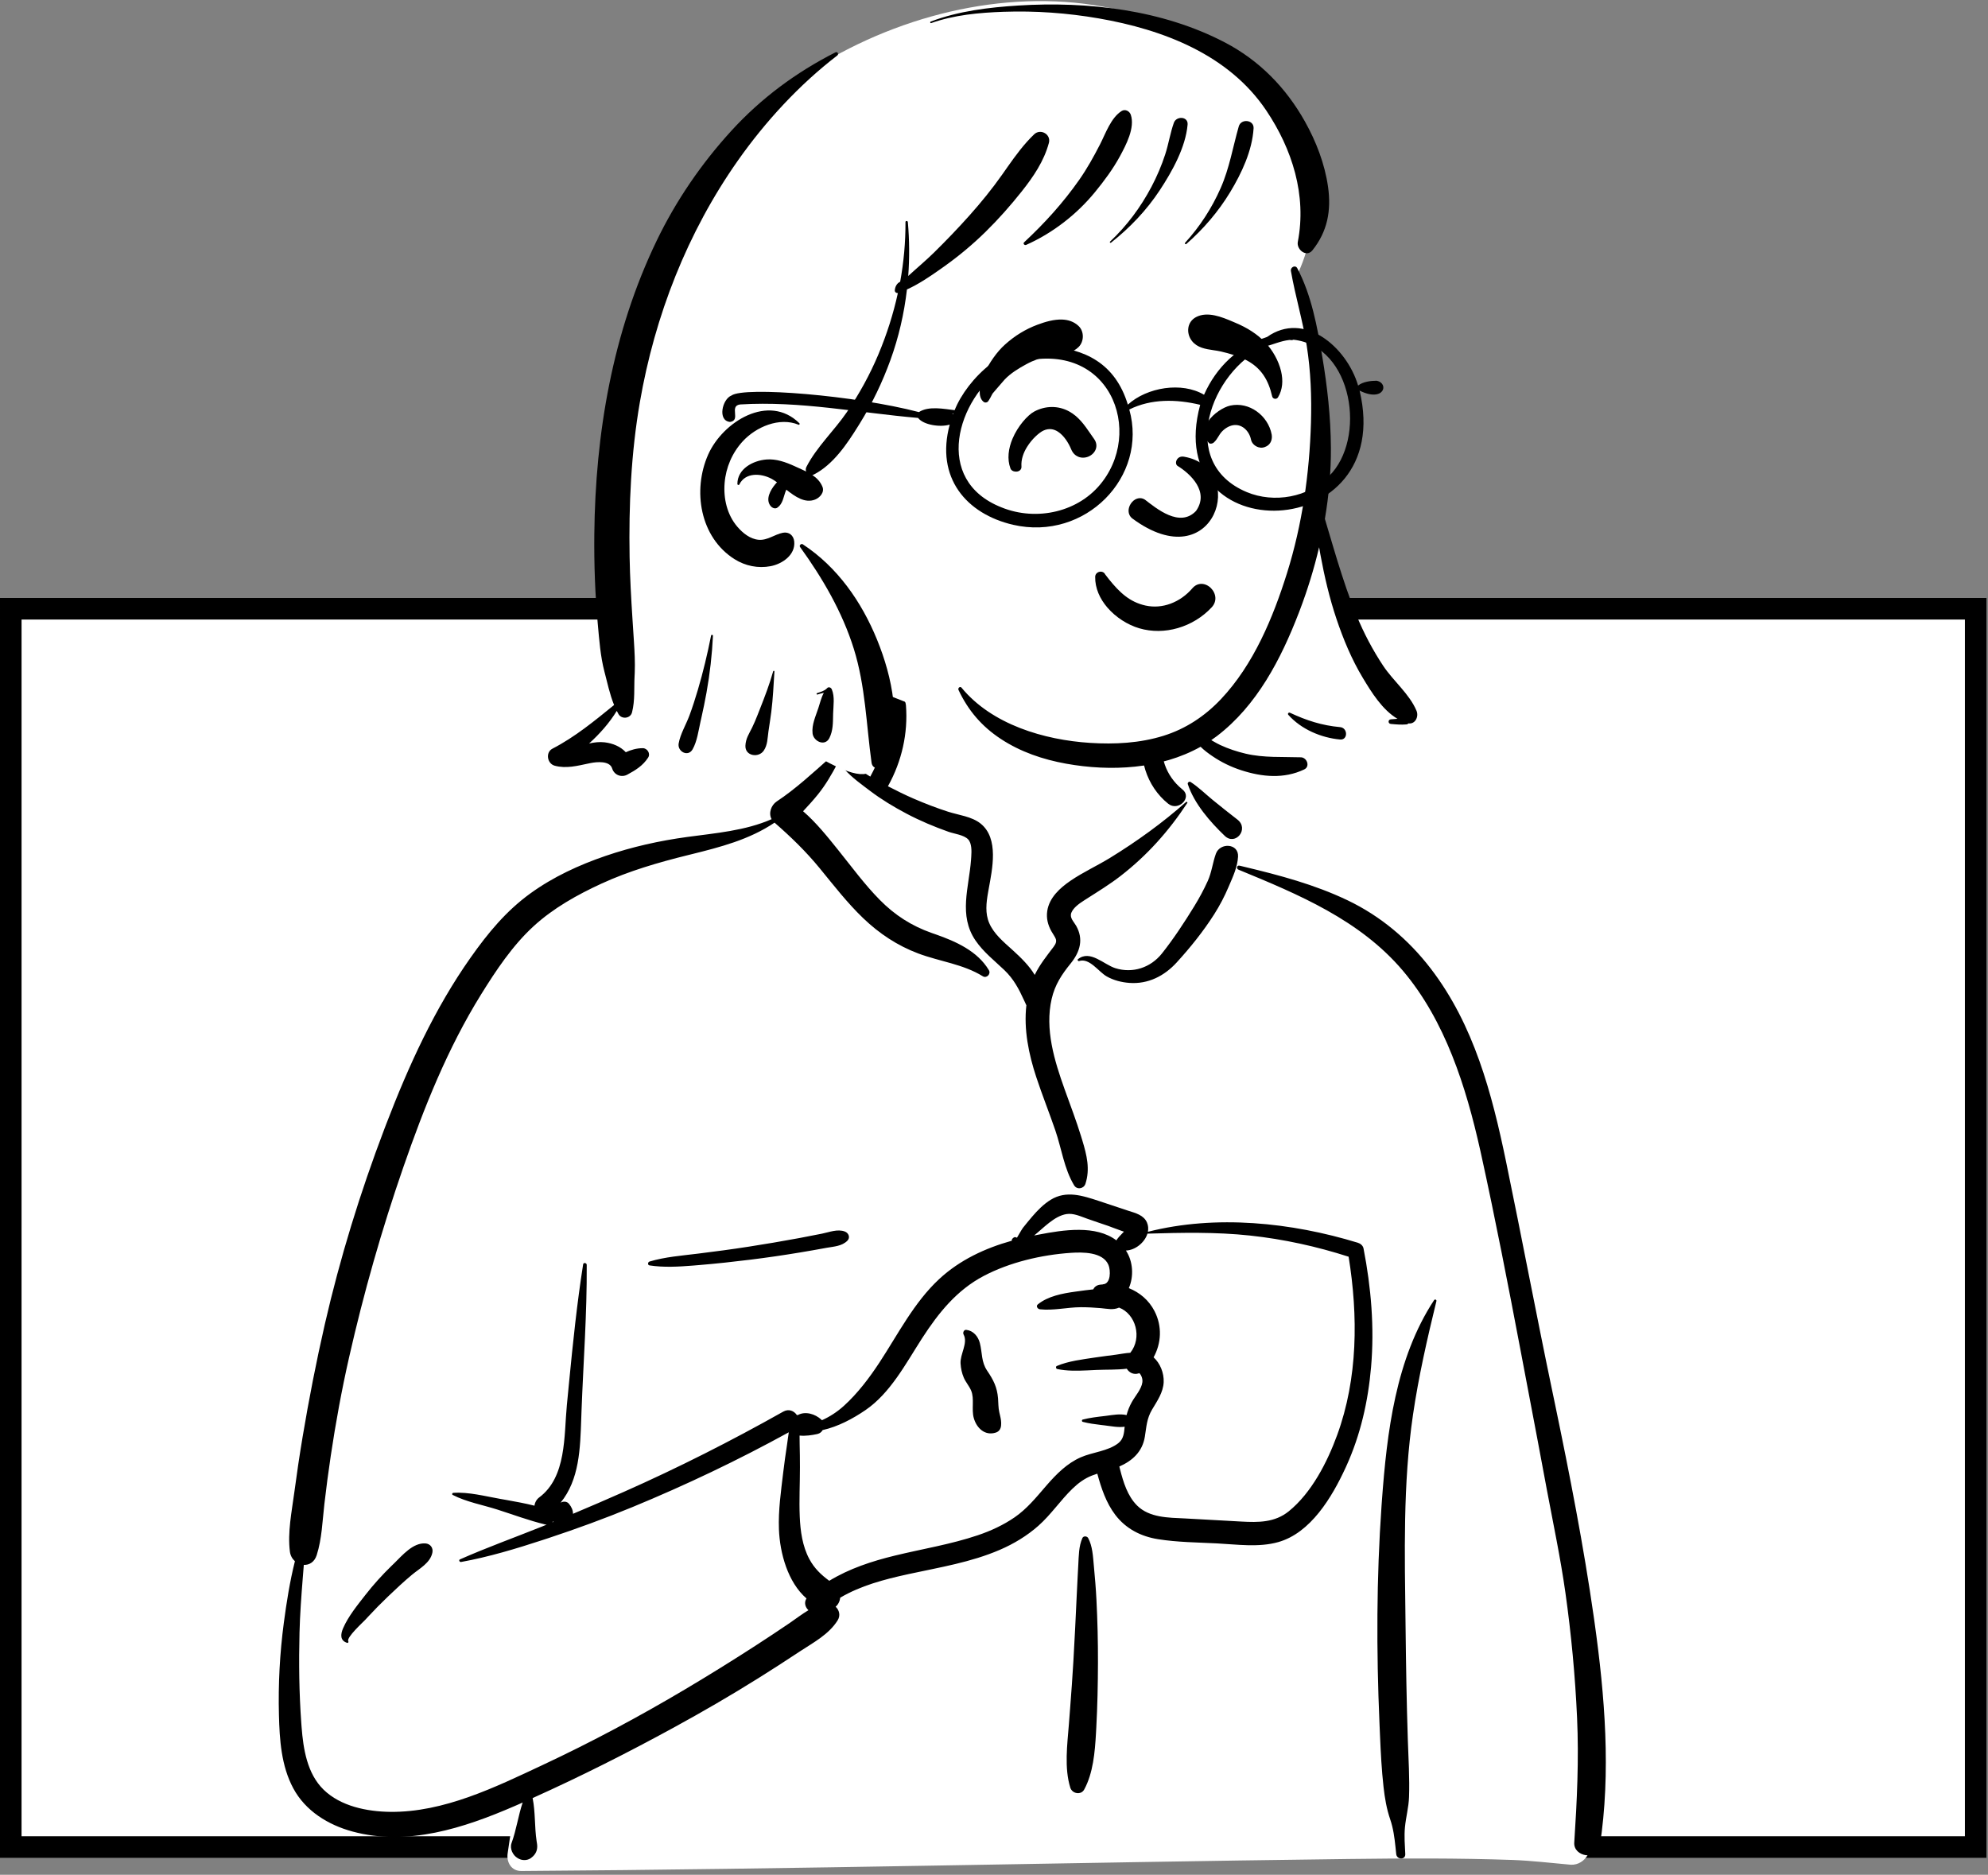 <?xml version="1.0" encoding="UTF-8"?>
<svg width="369px" height="348px" viewBox="0 0 369 348" version="1.1" xmlns="http://www.w3.org/2000/svg" xmlns:xlink="http://www.w3.org/1999/xlink">
    <rect x="0" y="0" width="369" height="348" fill="#808080" stroke="none"/>
    <!-- Generator: Sketch 60.1 (88133) - https://sketch.com -->
    <title>Group 3</title>
    <desc>Created with Sketch.</desc>
    <g id="Introduction" stroke="none" stroke-width="1" fill="none" fill-rule="evenodd">
        <g id="Group-3" transform="translate(-2, -74)">
            <path d="M368.714,187 L368.714,416.849 L4,416.849 L4.001,187 L368.714,187 Z" id="Combined-Shape" stroke="#000000" stroke-width="4" fill="#FFFFFF" fill-rule="nonzero"></path>
            <g id="a-person/bust" transform="translate(0, 0)">
                <g id="body/Coffee" transform="translate(46.196, 200.912)" fill-rule="evenodd">
                    <path d="M123.884,0.998 C131.641,-4.912 151.117,-7.57 159.396,-1.88 C167.574,3.835 168.466,13.076 172.276,21.577 C175.872,19.881 181.809,22.31 182.852,25.648 C184.145,27.222 184.203,31.645 185.094,33.762 C223.887,39.94 229.777,70.199 234.446,104.551 C240.623,139.41 254.646,174.193 248.558,210.064 C249.351,211.212 249.977,212.328 250.555,213.654 C251.94,216.012 250.156,219.351 247.361,219.222 C243.744,218.904 240.162,218.47 236.528,218.335 C226.452,217.985 216.368,218.026 206.289,218.154 L204.915,218.172 C154.12,218.805 103.328,220.052 52.531,220.382 C50.688,220.385 49.786,218.731 50.032,217.1 C50.527,213.816 50.987,210.531 51.467,207.245 C39.452,210.42 26.679,211.219 14.699,207.579 C13.86,206.725 16.651,207.188 17.094,207.058 C6.068,199.52 9.361,183.639 10.338,172.202 C16.411,133.009 18.552,89.646 42.018,56.202 C52.169,42.554 67.052,31.748 84.154,29.317 L84.628,29.252 C89.629,28.585 95.202,28.37 99.574,25.648 C104.491,21.721 106.587,14.464 111.76,14.396 C113.468,14.373 115.792,16.535 118.293,18.003 C118.479,14.774 120.219,12.049 120.603,9.545 L120.634,9.331 C121.035,6.412 120.486,3.786 123.884,0.998 Z M207.253,105.587 C196.351,98.009 168.19,101.817 167.545,102.241 C166.125,103.175 165.514,103.258 164.746,104.471 C163.988,104.571 163.231,104.676 162.474,104.783 C160.956,105.279 162.081,107.148 163.835,106.481 C162.78,111.032 165.884,114.269 167.12,118.768 C167.521,120.228 167.134,122.856 167.12,124.348 C167.239,126.252 169.343,128.5 168.992,130.409 C167.746,137.197 160.984,143.818 163.835,150.401 C165.723,154.119 171.404,156.015 175.181,157.279 C183.005,160.284 196.639,157.166 201.186,150.401 C203.611,146.793 206.42,137.692 207.866,134.868 L208.187,130.39 C208.977,119.257 209.68,107.273 207.253,105.587 Z" id="🎨-Background" fill="#FFFFFF"></path>
                    <path d="M109.861,13.739 C110.613,13.072 111.727,13.91 111.249,14.811 C110.174,16.836 109.071,18.754 107.629,20.544 C106.754,21.629 105.818,22.655 104.868,23.67 C107.305,25.779 109.394,28.397 111.367,30.851 C113.891,33.989 116.276,37.26 119.109,40.131 C121.902,42.963 124.991,44.943 128.725,46.263 L129.48,46.525 C133.231,47.843 137.241,49.623 139.356,53.177 C139.773,53.877 138.933,54.743 138.227,54.306 C134.553,52.03 130.235,51.572 126.235,50.068 C122.371,48.615 119.003,46.379 116.027,43.525 C113.056,40.675 110.561,37.434 107.959,34.261 C105.386,31.123 102.616,28.443 99.572,25.789 C94.875,28.95 89.514,30.326 84.062,31.677 L83.467,31.824 C78.009,33.176 72.58,34.746 67.46,37.1 C62.945,39.176 58.505,41.654 54.827,45.032 C50.924,48.616 47.885,53.194 45.104,57.671 C38.884,67.687 34.511,78.66 30.661,89.767 C26.656,101.319 23.307,113.103 20.603,125.026 C19.228,131.091 18.111,137.2 17.193,143.351 C16.751,146.313 16.359,149.282 16.014,152.257 C15.646,155.434 15.561,158.703 14.587,161.758 C14.169,163.067 13.183,163.61 12.196,163.564 L11.996,166.073 C11.73,169.417 11.482,172.763 11.398,176.129 C11.259,181.725 11.322,187.305 11.725,192.889 L11.782,193.65 C12.098,197.726 12.804,202.305 15.867,205.289 C19.04,208.38 23.918,209.351 28.193,209.407 C38.151,209.537 47.737,204.83 56.549,200.7 C65.624,196.447 74.451,191.726 83.067,186.606 C87.455,183.998 91.795,181.304 96.08,178.531 C98.183,177.17 100.271,175.786 102.343,174.38 C103.53,173.574 104.655,172.691 105.863,171.976 C105.271,171.425 105.006,170.558 105.502,169.8 C102.009,166.767 100.556,161.354 100.386,156.974 C100.248,153.438 100.768,149.912 101.179,146.41 C101.386,144.644 101.642,142.881 101.907,141.123 C102.012,140.428 102.092,139.685 102.215,138.952 C92.783,144.138 83.087,148.756 73.134,152.859 C68.032,154.962 62.865,156.853 57.627,158.586 L56.565,158.935 C51.602,160.561 46.519,162.096 41.388,163.025 C41.114,163.075 40.891,162.67 41.184,162.541 C46.184,160.333 51.358,158.471 56.434,156.438 L57.268,156.098 L57.268,156.098 C57.172,156.093 57.073,156.08 56.969,156.055 C53.992,155.336 51.039,154.228 48.119,153.296 C45.41,152.43 42.366,151.887 39.833,150.58 C39.638,150.479 39.747,150.208 39.937,150.195 C42.784,149.998 45.874,150.828 48.665,151.316 L49.713,151.5 C51.469,151.81 53.265,152.143 55.013,152.577 C55.076,151.992 55.403,151.403 55.868,151.058 C60.99,147.264 60.47,139.6 61.018,133.948 L61.424,129.752 C62.138,122.409 62.894,115.066 64.042,107.778 C64.104,107.389 64.705,107.5 64.708,107.868 C64.767,116.903 64.085,125.896 63.744,134.916 L63.691,136.396 C63.502,141.962 63.354,147.742 59.85,152.025 C60.34,151.738 61.002,151.738 61.399,152.21 C61.887,152.791 62.169,153.443 62.16,154.083 C65.326,152.755 68.478,151.392 71.615,150.002 C81.701,145.532 91.575,140.529 101.188,135.116 C102.222,134.533 103.206,134.991 103.717,135.759 L103.791,135.749 C103.804,135.747 103.816,135.746 103.829,135.745 L103.902,135.742 C103.905,135.742 103.908,135.743 103.91,135.743 C105.264,134.999 107.107,135.528 108.268,136.614 C108.302,136.646 108.332,136.681 108.362,136.716 C109.832,136.056 111.205,135.164 112.451,134.035 C115,131.723 117.159,128.865 119.042,125.999 C122.508,120.719 125.453,114.849 130.136,110.503 C133.94,106.973 138.658,104.775 143.606,103.395 C143.585,103.25 143.641,103.096 143.741,102.994 C143.995,102.733 144.176,102.643 144.505,102.801 C144.531,102.814 144.546,102.831 144.557,102.85 L145.04,102.025 C145.304,101.577 145.574,101.126 145.668,101.007 C146.23,100.299 146.808,99.597 147.395,98.909 C148.39,97.745 149.525,96.596 150.838,95.789 C153.713,94.021 156.736,95.022 159.693,95.987 C161.479,96.571 163.259,97.174 165.042,97.767 L165.226,97.827 C166.556,98.254 168.112,98.628 168.706,100.037 C168.942,100.595 168.978,101.174 168.868,101.736 C181.497,98.523 195.523,99.999 207.846,103.771 C208.319,103.915 208.791,104.304 208.891,104.816 C210.303,112.06 210.931,119.489 210.293,126.857 C209.741,133.218 208.333,139.45 205.679,145.273 L205.528,145.602 C203.033,150.998 199.08,157.65 193.042,159.341 C189.396,160.362 185.364,159.76 181.646,159.573 C178.032,159.391 174.338,159.365 170.759,158.796 C167.571,158.29 164.778,156.86 162.807,154.267 C161.108,152.03 160.213,149.326 159.48,146.636 C159.144,146.743 158.811,146.856 158.483,146.985 C157.098,147.526 155.924,148.399 154.863,149.427 C152.623,151.598 150.885,154.234 148.541,156.306 C146.419,158.181 144.001,159.639 141.408,160.76 C136.033,163.084 130.268,164.012 124.583,165.243 L124.187,165.33 C119.907,166.269 115.539,167.423 111.762,169.652 C111.688,170.308 111.389,170.926 110.91,171.33 C111.576,171.956 111.858,172.947 111.273,173.877 C109.637,176.474 106.821,177.952 104.292,179.612 L104.127,179.721 C101.64,181.371 99.13,182.988 96.6,184.572 C91.457,187.794 86.207,190.838 80.883,193.748 C72.319,198.429 63.571,202.844 54.665,206.849 C55.199,209.481 55.004,212.194 55.406,214.842 L55.467,215.22 C55.639,216.203 55.407,217.026 54.73,217.668 L54.659,217.734 L54.66,217.725 L54.597,217.783 L54.575,217.801 L54.582,217.795 C54.504,217.867 54.424,217.933 54.342,217.99 L54.237,218.058 L54.237,218.058 C53.586,218.454 52.746,218.449 52.079,218.1 L52.003,218.058 L51.874,217.984 C50.993,217.477 50.385,216.219 50.75,215.22 C51.649,212.765 51.989,210.145 52.819,207.674 L52.161,207.969 L52.161,207.969 L51.293,208.347 C41.903,212.409 31.473,215.83 21.243,213.061 C16.723,211.837 12.498,209.248 10.236,205.028 C8.01,200.876 7.696,196.055 7.578,191.436 C7.432,185.735 7.737,179.948 8.489,174.296 C8.993,170.502 9.603,166.637 10.544,162.882 C10.06,162.455 9.704,161.842 9.61,161.083 C9.166,157.497 9.943,153.769 10.419,150.202 C10.884,146.719 11.397,143.243 11.978,139.777 C13.151,132.779 14.513,125.795 16.099,118.878 C18.922,106.569 22.649,94.478 27.137,82.676 L27.53,81.648 C31.677,70.86 36.478,60.303 43.164,50.827 C46.362,46.293 49.743,42.182 54.262,38.915 C58.496,35.854 63.271,33.65 68.199,31.965 C73.133,30.279 78.204,29.15 83.364,28.447 C88.605,27.733 94.137,27.295 99.026,25.145 C98.408,24.036 98.938,22.538 99.979,21.85 C103.482,19.535 106.721,16.523 109.861,13.739 Z M221.991,114.422 C222.137,114.199 222.486,114.34 222.421,114.604 C220.718,121.587 219.118,128.584 218.074,135.7 C216.189,148.544 216.536,161.555 216.69,174.494 L216.698,175.163 C216.777,182.133 216.887,189.103 217.117,196.069 C217.234,199.59 217.464,203.145 217.339,206.668 C217.27,208.579 216.761,210.387 216.581,212.275 C216.423,213.926 216.564,215.602 216.642,217.255 C216.695,218.355 215.074,218.308 214.963,217.255 L214.822,215.894 C214.639,214.172 214.413,212.46 213.848,210.811 C213.17,208.828 212.844,206.88 212.609,204.798 C212.248,201.608 212.088,198.385 211.949,195.172 L211.854,192.95 C211.273,179.523 211.293,166.033 212.234,152.62 L212.302,151.663 C213.234,138.984 214.85,125.285 221.991,114.422 Z M185.676,34.514 C185.231,34.331 185.387,33.658 185.88,33.775 L186.776,33.989 C193.342,35.563 199.789,37.268 205.918,40.196 C212.051,43.126 217.243,47.499 221.369,52.878 C229.389,63.332 232.722,76.038 235.353,88.732 C238.276,102.837 240.939,116.993 243.888,131.094 L244.436,133.72 C247.165,146.853 249.741,159.994 251.64,173.282 L251.776,174.246 C253.691,187.911 254.842,202.049 252.753,215.75 C252.34,218.461 247.832,217.786 248.008,215.108 C248.517,207.366 248.882,199.665 248.529,191.905 C248.177,184.145 247.449,176.418 246.365,168.725 C245.452,162.251 244.091,155.858 242.887,149.435 L242.699,148.421 C241.691,142.958 240.651,137.501 239.614,132.044 L238.065,123.873 C235.742,111.638 233.374,99.392 230.698,87.234 L230.539,86.519 C227.92,74.822 224.06,62.569 216.205,53.281 C208.233,43.854 196.822,39.107 185.676,34.514 Z M156.712,158.582 C156.903,158.155 157.574,158.202 157.78,158.582 C158.588,160.073 158.678,161.977 158.83,163.66 L158.846,163.833 C159.041,165.887 159.213,167.948 159.318,170.009 C159.517,173.92 159.613,177.826 159.601,181.742 C159.588,185.755 159.507,189.764 159.291,193.771 L159.232,194.845 C159.035,198.327 158.704,202.211 157.05,205.256 C156.449,206.363 154.814,206.037 154.466,204.918 C153.325,201.253 153.911,196.908 154.203,193.154 L154.43,190.226 C154.655,187.296 154.87,184.366 155.04,181.434 C155.273,177.421 155.466,173.406 155.651,169.391 C155.711,168.088 155.776,166.784 155.845,165.48 L155.95,163.524 C156.04,161.889 156.033,160.094 156.712,158.582 Z M28.447,163.776 L28.952,163.288 C30.502,161.77 32.461,159.433 34.753,159.578 C35.667,159.635 36.249,160.394 36.06,161.294 C35.655,163.217 33.694,164.215 32.283,165.389 C30.737,166.675 29.28,168.049 27.825,169.436 C26.535,170.667 25.294,171.932 24.083,173.237 L23.63,173.728 C23.196,174.202 20.105,176.999 20.439,177.725 L20.457,177.758 C20.55,177.897 20.395,178.088 20.241,178.039 C18.906,177.617 18.989,176.472 19.494,175.313 C20.464,173.084 22.162,171.022 23.645,169.119 C25.124,167.221 26.725,165.453 28.447,163.776 L28.447,163.776 Z M161.549,107.888 C160.517,105.447 156.714,105.498 154.555,105.644 C149.118,106.011 143.236,107.388 138.399,109.93 C133.383,112.566 130.005,116.789 126.982,121.459 L126.841,121.678 C123.895,126.26 121.057,131.684 116.444,134.835 C114.094,136.44 111.35,137.905 108.499,138.54 C108.304,138.884 107.987,139.157 107.571,139.256 L107.378,139.3 C106.566,139.479 105.304,139.678 104.215,139.559 C104.222,140.093 104.216,140.622 104.23,141.127 C104.268,142.575 104.284,144.029 104.284,145.478 C104.285,148.514 104.122,151.555 104.248,154.591 C104.361,157.275 104.74,160.081 106.028,162.481 C106.973,164.241 108.22,165.406 109.726,166.519 C113.43,164.26 117.618,162.884 121.869,161.849 C127.009,160.597 132.273,159.762 137.297,158.065 C139.715,157.247 142.039,156.178 144.145,154.726 C146.381,153.184 148.088,151.097 149.845,149.056 L150.119,148.739 C151.912,146.682 153.868,144.714 156.402,143.598 C158.584,142.637 161.46,142.466 163.368,140.98 C164.365,140.202 164.449,139.073 164.554,137.917 C163.332,138.092 162.038,137.812 160.821,137.669 L160.19,137.595 C159.038,137.458 157.913,137.308 156.78,137.015 C156.569,136.96 156.569,136.643 156.78,136.588 C158.119,136.242 159.447,136.095 160.821,135.934 L161.143,135.893 C162.386,135.73 163.692,135.484 164.911,135.758 C165.13,134.925 165.446,134.131 165.889,133.334 C166.511,132.216 167.688,130.948 167.847,129.642 C167.894,129.251 167.803,128.791 167.619,128.447 L167.556,128.329 C167.479,128.19 167.387,128.05 167.253,127.964 C167.239,127.981 167.207,128.001 167.139,128.022 C166.201,128.318 165.383,127.859 164.948,127.151 C163.104,127.379 161.092,127.302 159.363,127.379 L157.615,127.463 C155.747,127.549 153.794,127.587 152.039,127.209 C151.794,127.157 151.719,126.748 151.965,126.643 C154.123,125.72 156.741,125.425 159.051,125.071 C160.341,124.872 161.641,124.721 162.935,124.547 C163.797,124.431 164.712,124.238 165.604,124.192 C167.843,121.404 166.637,117.006 163.521,115.806 C162.387,116.305 161.366,116.015 160.127,115.908 C158.889,115.802 157.648,115.73 156.406,115.735 C153.916,115.746 151.277,116.401 148.812,116.119 C148.411,116.073 148.038,115.539 148.437,115.213 C150.324,113.672 153.029,113.17 155.425,112.842 L155.921,112.775 C156.725,112.67 157.701,112.516 158.715,112.425 C158.944,111.977 159.355,111.639 159.972,111.555 C160.156,111.53 160.34,111.516 160.524,111.5 L160.522,111.482 L160.522,111.482 C162.027,111.409 161.962,108.864 161.549,107.888 Z M58.45,155.498 C58.423,155.539 58.394,155.579 58.363,155.616 L58.316,155.672 L58.563,155.571 L58.45,155.498 L58.45,155.498 Z M187.828,102.433 C181.49,101.752 175.142,101.895 168.784,102.078 C168.276,103.742 166.506,105.16 164.791,105.214 C166.134,107.259 166.273,110.027 165.331,112.196 C167.331,112.993 169.053,114.423 170.099,116.461 C171.55,119.285 171.36,122.428 169.926,125.038 C171.15,126.146 171.872,127.946 171.799,129.642 C171.719,131.533 170.592,133.148 169.656,134.714 C168.644,136.408 168.61,137.899 168.3,139.795 C167.845,142.571 165.974,144.254 163.566,145.306 L163.694,145.809 C164.315,148.226 165.087,150.777 166.861,152.545 C169.143,154.819 172.684,154.797 175.699,154.942 L175.844,154.949 C178.605,155.087 181.365,155.249 184.125,155.405 L186.195,155.521 C189.373,155.696 192.425,155.717 195.019,153.615 C199.254,150.184 202.158,144.506 203.995,139.479 C207.853,128.929 207.899,117.35 206.128,106.362 C200.19,104.447 194.029,103.1 187.828,102.433 Z M135.115,119.937 L135.161,119.94 C136.466,120.089 137.363,121.147 137.682,122.401 C138.146,124.224 137.919,125.872 139.034,127.518 C140.182,129.21 140.888,130.565 141.055,132.655 C141.124,133.516 141.092,134.374 141.284,135.216 L141.422,135.806 C141.57,136.435 141.69,137.041 141.617,137.716 C141.55,138.332 141.25,138.812 140.633,139.009 C138.621,139.653 137.067,138.17 136.547,136.294 C136.098,134.673 136.698,132.742 136.064,131.22 C135.713,130.377 135.066,129.671 134.7,128.822 C134.338,127.98 134.156,127.101 134.097,126.186 C133.987,124.455 135.517,122.376 134.663,120.808 C134.482,120.473 134.688,119.927 135.115,119.937 Z M108.386,102.079 C109.749,101.802 111.294,101.167 112.638,101.695 C113.329,101.966 113.67,102.809 113.087,103.395 C112.073,104.411 110.601,104.467 109.236,104.707 L109.116,104.729 C107.502,105.027 105.886,105.311 104.267,105.579 C101.221,106.084 98.169,106.53 95.105,106.909 C91.959,107.299 88.804,107.646 85.644,107.906 L84.421,108.007 C81.752,108.22 78.975,108.382 76.356,107.972 C75.976,107.913 76.037,107.359 76.356,107.262 C79.225,106.393 82.372,106.16 85.338,105.792 C88.491,105.401 91.639,104.987 94.779,104.497 C97.914,104.007 101.044,103.481 104.163,102.9 C105.573,102.638 106.981,102.364 108.386,102.079 Z M157.553,99.289 C156.358,98.866 155.042,98.238 153.746,98.448 C151.512,98.811 149.523,100.989 147.755,102.423 L148.643,102.25 C153.187,101.376 159.204,100.435 163.019,103.326 C163.028,103.309 163.036,103.292 163.047,103.276 C163.355,102.808 163.712,102.443 164.101,102.043 C164.138,102.007 164.174,101.971 164.21,101.934 L164.42,101.71 L163.939,101.544 C162.91,101.18 161.691,100.71 161.498,100.641 L161.485,100.637 C160.173,100.192 158.859,99.753 157.553,99.289 Z M120.219,3.998 C120.032,1.592 123.775,1.612 123.96,3.998 C124.365,9.208 123.193,14.368 120.671,18.936 C120.652,18.969 120.632,18.999 120.612,19.03 C122.19,19.852 123.785,20.639 125.416,21.344 C127.503,22.245 129.628,23.065 131.792,23.762 C133.749,24.392 136.16,24.64 137.806,25.952 C141.276,28.716 139.972,34.453 139.305,38.171 L139.201,38.758 C138.868,40.672 138.628,42.635 139.434,44.472 C140.295,46.433 142.037,47.888 143.59,49.292 L143.904,49.576 C145.28,50.831 146.852,52.355 147.862,54.055 C148.783,52.149 150.039,50.592 151.367,48.838 C152.315,47.587 151.64,47.174 150.96,45.952 C150.304,44.775 149.984,43.521 150.189,42.179 C150.567,39.7 152.548,37.909 154.519,36.564 C156.846,34.976 159.444,33.799 161.851,32.322 C166.795,29.287 171.611,25.816 175.949,21.962 C176.069,21.855 176.276,21.995 176.18,22.14 C172.753,27.355 168.735,31.862 163.796,35.687 C161.794,37.238 159.69,38.525 157.572,39.877 L156.964,40.268 C156.113,40.819 155.053,41.556 154.668,42.494 C154.281,43.437 155.106,44.15 155.55,44.932 C156.96,47.414 156.28,49.73 154.608,51.835 L154.531,51.932 C152.869,53.98 151.61,55.885 151.008,58.501 C149.715,64.122 151.517,69.977 153.403,75.253 L153.478,75.461 C154.498,78.306 155.582,81.129 156.469,84.019 L156.713,84.818 C157.516,87.477 158.174,90.099 157.273,92.833 C156.966,93.762 155.699,93.982 155.173,93.107 C153.316,90.021 152.853,86.308 151.689,82.916 C150.554,79.609 149.252,76.362 148.156,73.043 C146.745,68.768 145.8,64.167 146.313,59.683 C146.298,59.657 146.281,59.633 146.269,59.605 L145.909,58.819 C144.93,56.69 143.984,54.832 142.203,53.135 C140.345,51.365 138.328,49.798 136.866,47.656 C133.691,43.002 135.655,37.825 136.038,32.737 L136.082,32.113 C136.152,31.056 136.19,29.621 135.5,28.889 C134.724,28.066 132.905,27.856 131.875,27.492 C129.215,26.55 126.593,25.452 124.096,24.134 C121.719,22.88 119.416,21.494 117.272,19.87 L116.186,19.052 C114.471,17.758 112.693,16.345 111.544,14.583 C111.412,14.38 111.637,14.053 111.877,14.15 C113.795,14.929 115.548,16.167 117.343,17.245 C117.371,17.18 117.403,17.113 117.44,17.047 C119.66,13.026 120.573,8.571 120.219,3.998 Z M181.494,31.546 C182.259,29.449 185.742,29.611 185.603,32.102 C185.496,34.016 184.684,35.744 183.941,37.482 L183.862,37.668 C183.095,39.479 182.21,41.179 181.15,42.838 C179.125,46.011 176.754,48.955 174.22,51.733 C171.924,54.252 168.909,55.793 165.436,55.537 C163.972,55.429 162.495,55.056 161.213,54.325 C159.689,53.456 158.035,50.847 156.092,51.479 C155.904,51.54 155.728,51.264 155.891,51.134 C158.134,49.326 160.681,52.129 162.829,52.804 C166.065,53.821 169.387,52.697 171.47,50.079 C173.645,47.346 175.647,44.285 177.475,41.31 C178.403,39.798 179.25,38.23 179.982,36.614 C180.72,34.982 180.888,33.209 181.494,31.546 Z M176.277,18.641 C176.183,18.352 176.542,18.076 176.797,18.242 C178.271,19.202 179.548,20.471 180.908,21.583 C182.417,22.816 183.937,24.025 185.48,25.215 C187.73,26.95 185.12,30.145 183.14,28.249 C180.43,25.656 177.462,22.266 176.277,18.641 Z M168.183,8.492 C168.782,6.181 172.324,7.134 171.808,9.418 L171.791,9.488 C170.814,13.259 172.206,17.1 175.179,19.545 L175.288,19.634 C177.169,21.139 174.504,23.772 172.642,22.28 C168.577,19.026 166.886,13.497 168.183,8.492 Z" id="🖍-Ink" fill="#000000"></path>
                </g>
                <g id="head/Bangs" transform="translate(116.905, 56.595)" fill-rule="evenodd">
                    <path d="M135.64,133.578 C134.395,131.735 131.395,118.359 129.479,116.302 C129.623,108.401 131.807,81.045 125.571,68.747 C126.882,67.42 130.368,55.989 129.479,51.668 C132.417,42.619 113.544,28.246 106.362,24.362 C72.981,6.453 24.609,26.221 9.428,59.397 C0.306,79.377 0.137,101.746 -0.894,123.244 C-1.016,127.846 -1.439,132.484 -1.434,137.08 C-0.774,141.118 2.426,145.231 -3.94351218e-13,148.59 C-2.68,150.445 -8.098,154.963 -5.686,157.526 C-4.272,158.703 -2.014,158.02 -0.48,159.152 C0.301,159.589 0.788,160.547 1.701,160.693 C10.043,160.376 15.93,160.349 24.299,160.01 C27.962,159.891 33.54,161.441 37.745,158.355 C52.433,166.528 46.289,154.67 49.259,146.227 C58.304,149.287 76.32,159.043 85.961,159.358 C93.795,160.327 101.121,155.762 108.823,156.802 C118.391,160.358 129.604,161.149 138.369,155.131 C140.556,153.555 142.989,155.381 145.746,153.679 C151.104,151.116 138.344,136.422 135.64,133.578 Z" id="🎨-Background" fill="#FFFFFF"></path>
                    <path d="M124.706,67.698 C124.587,67.015 125.527,66.506 125.89,67.198 C128.532,72.222 129.59,78.042 130.525,83.592 C131.47,89.2 132.095,94.832 132.129,100.526 C132.156,104.905 131.758,109.335 131.012,113.718 L131.103,114.03 L131.103,114.03 C131.27,114.603 131.44,115.175 131.61,115.747 L131.868,116.605 C132.367,118.252 132.839,119.906 133.351,121.549 C134.419,124.978 135.545,128.416 136.923,131.734 C138.268,134.972 139.904,138.095 141.848,141.013 C143.722,143.826 146.696,146.205 148.016,149.33 C148.476,150.419 147.796,151.858 146.525,151.684 C146.442,151.784 146.316,151.856 146.145,151.871 C145.159,151.957 144.234,151.875 143.249,151.783 C142.7,151.731 142.701,150.98 143.249,150.928 C143.668,150.889 144.075,150.854 144.482,150.831 C141.666,149.161 139.657,145.902 138.051,143.233 C135.987,139.805 134.428,136.059 133.157,132.271 C131.852,128.382 130.928,124.411 130.185,120.38 C130.1,119.916 130.019,119.451 129.941,118.986 C129.003,122.977 127.794,126.895 126.362,130.661 L126.161,131.185 C122.86,139.747 118.389,148.392 110.952,154.052 C110.614,154.308 110.27,154.552 109.922,154.79 L110.345,155.033 C110.766,155.274 111.181,155.504 111.587,155.694 C113.089,156.395 114.721,156.93 116.334,157.309 C119.667,158.092 123.168,157.868 126.568,157.977 C127.683,158.013 128.318,159.686 127.178,160.229 C123.422,162.018 119.365,161.638 115.489,160.379 C113.57,159.756 111.77,158.883 110.105,157.744 C109.417,157.274 108.617,156.693 107.942,156.021 C100.504,160.185 91.26,160.65 82.982,159.161 C78.68,158.387 74.511,156.974 70.844,154.556 C67.316,152.232 64.801,149.288 63.006,145.475 C62.846,145.137 63.289,144.716 63.561,145.046 C69.2,151.899 78.905,154.758 87.443,155.302 C91.999,155.592 96.659,155.351 101.039,153.987 C105.194,152.693 108.759,150.321 111.735,147.167 C117.769,140.772 121.384,132.074 123.98,123.796 C126.805,114.79 128.15,105.314 128.427,95.89 C128.568,91.115 128.391,86.299 127.642,81.577 C126.898,76.894 125.518,72.361 124.706,67.698 Z M40.154,27.128 C40.553,26.925 40.834,27.454 40.496,27.714 C33.463,33.11 27.166,39.951 22.068,47.193 C12.668,60.548 6.639,76.003 3.863,92.062 C2.224,101.546 1.796,111.173 1.959,120.783 C2.024,124.601 2.242,128.407 2.485,132.214 L2.758,136.434 C2.885,138.4 2.991,140.349 2.909,142.325 L2.887,142.781 C2.757,145.08 2.983,147.398 2.407,149.641 C2.111,150.791 0.49,150.972 -0.098,149.968 C-0.213,149.771 -0.32,149.569 -0.424,149.364 C-1.8,151.609 -3.582,153.616 -5.559,155.409 C-4.614,155.207 -3.66,155.079 -2.68,155.196 C-1.128,155.383 0.265,155.982 1.251,157.034 C2.229,156.593 3.235,156.289 4.392,156.283 C5.244,156.278 5.883,157.286 5.396,158.035 C4.427,159.529 3.073,160.366 1.536,161.194 C0.446,161.781 -0.855,161.279 -1.257,160.119 L-1.28,160.048 C-1.733,158.581 -4.141,158.818 -5.278,159.045 L-5.612,159.113 C-7.727,159.554 -9.793,160.117 -11.948,159.536 C-13.338,159.161 -13.701,157.067 -12.361,156.373 C-8.128,154.178 -4.574,151.23 -0.922,148.27 C-1.729,146.292 -2.187,144.082 -2.715,142.071 C-3.458,139.24 -3.675,136.194 -3.943,133.286 C-4.453,127.757 -4.648,122.168 -4.593,116.617 C-4.408,97.869 -1.203,79.063 6.983,62.086 C10.569,54.649 15.281,47.767 20.85,41.676 C26.386,35.621 32.851,30.839 40.154,27.128 Z M33.6,118.942 C33.383,118.641 33.806,118.243 34.104,118.438 C40.54,122.668 45.007,129.091 47.889,136.146 C50.742,143.132 52.493,151.688 49.68,158.972 C49.232,160.133 47.087,160.563 46.867,158.972 C45.887,151.868 45.734,144.753 43.577,137.846 C41.439,130.999 37.781,124.729 33.6,118.942 Z M28.609,142.007 C28.644,141.881 28.849,141.903 28.84,142.038 C28.679,144.544 28.57,147.079 28.255,149.571 C28.102,150.782 27.899,151.985 27.727,153.193 C27.551,154.431 27.577,155.682 26.857,156.74 C25.903,158.143 23.368,157.748 23.454,155.818 C23.512,154.486 24.124,153.632 24.697,152.463 C25.064,151.714 25.385,150.939 25.693,150.161 L26.152,148.994 C27.064,146.68 27.937,144.404 28.609,142.007 Z M17.084,135.37 C17.123,135.173 17.44,135.221 17.431,135.417 C17.259,138.963 16.859,142.469 16.233,145.963 C15.948,147.556 15.615,149.14 15.263,150.719 L15.111,151.396 C14.735,153.059 14.492,155.014 13.648,156.5 C12.805,157.985 10.804,156.907 11.063,155.41 C11.366,153.662 12.438,151.904 13.061,150.226 C13.637,148.676 14.139,147.1 14.609,145.515 C15.598,142.18 16.409,138.783 17.084,135.37 Z M38.546,145.215 L38.621,145.138 C38.914,144.819 39.351,145.032 39.491,145.368 C40.064,146.745 39.777,148.369 39.736,149.832 L39.728,150.151 C39.698,151.632 39.719,153.019 39.048,154.387 C38.233,156.047 36.085,155.016 35.918,153.539 C35.737,151.927 36.499,150.349 36.991,148.839 C37.304,147.88 37.532,146.882 38.007,146.011 C37.6,146.081 37.194,146.221 36.823,146.323 C36.656,146.368 36.593,146.123 36.752,146.067 C37.367,145.849 38.061,145.685 38.546,145.215 L38.546,145.215 Z M124.232,150.103 C124.036,149.883 124.281,149.59 124.536,149.709 C127.597,151.14 130.459,152.07 133.837,152.375 C135.3,152.507 135.309,154.807 133.837,154.674 C130.312,154.356 126.618,152.775 124.232,150.103 Z M16.543,101.779 C19.238,95.714 27.763,90.335 33.48,95.975 C33.587,96.08 33.478,96.31 33.322,96.245 C29.767,94.771 25.413,96.646 22.952,99.328 C21,101.455 19.827,104.187 19.594,107.066 C19.361,109.948 20.05,112.955 21.962,115.184 C22.966,116.354 24.321,117.46 25.916,117.601 C27.526,117.743 28.867,116.608 30.389,116.3 C31.537,116.068 32.403,116.789 32.515,117.92 C32.763,120.418 30.278,122.094 28.124,122.501 C25.807,122.939 23.441,122.46 21.445,121.204 C14.995,117.146 13.604,108.394 16.543,101.779 Z M77.052,42.335 C78.224,41.214 80.218,42.328 79.785,43.927 C78.866,47.329 76.911,50.204 74.746,52.933 C72.663,55.559 70.431,58.082 68.039,60.431 C65.662,62.764 63.08,64.922 60.367,66.851 L59.55,67.43 C57.626,68.786 55.589,70.158 53.436,71.135 C52.917,75.615 51.9,80.036 50.361,84.268 C48.879,88.344 46.994,92.283 44.709,95.968 L44.381,96.496 C42.282,99.863 39.757,103.625 36.194,105.47 C36.088,105.526 35.98,105.56 35.875,105.58 C36.672,106.111 37.345,106.78 37.746,107.741 C38.184,108.793 37.267,109.785 36.388,110.133 C34.53,110.868 32.716,109.624 31.045,108.297 C30.975,108.456 30.908,108.617 30.851,108.779 C30.477,109.838 30.367,110.921 29.404,111.624 C28.946,111.958 28.382,111.659 28.093,111.281 C27.149,110.039 28.127,108.347 28.957,107.332 C29.072,107.192 29.191,107.059 29.313,106.931 C28.962,106.672 28.62,106.444 28.288,106.268 C26.337,105.234 23.444,105.051 22.321,107.339 C22.235,107.515 21.964,107.424 21.964,107.242 C21.967,104.431 24.845,102.904 27.343,102.697 C29.168,102.545 30.933,103.186 32.576,103.931 L32.882,104.072 C33.493,104.356 34.123,104.624 34.726,104.924 C34.628,104.665 34.629,104.361 34.784,104.059 C36.673,100.368 39.917,97.366 42.256,93.948 C44.576,90.557 46.568,86.927 48.157,83.138 C49.7,79.459 50.909,75.666 51.755,71.796 C51.476,71.854 51.162,71.606 51.182,71.315 C51.229,70.611 51.573,69.977 52.178,69.707 C52.843,66.067 53.183,62.366 53.163,58.635 C53.162,58.346 53.581,58.356 53.605,58.635 C53.899,61.952 53.923,65.302 53.676,68.632 C55.248,67.186 56.906,65.81 58.419,64.325 C60.696,62.09 62.9,59.795 65.025,57.415 C67.193,54.987 69.243,52.47 71.117,49.807 L72.098,48.41 C73.606,46.269 75.155,44.15 77.052,42.335 Z M74.095,18.431 C87.029,17.623 100.842,19.214 112.46,25.288 C118.84,28.624 123.772,33.665 127.296,39.939 C129.4,43.686 130.996,47.835 131.6,52.1 C132.221,56.483 131.492,60.391 128.695,63.874 C127.584,65.258 125.713,63.712 125.987,62.297 C127.661,53.637 124.946,45.08 120.129,37.911 C113.139,27.507 100.933,22.885 89.049,20.823 C83.21,19.811 77.288,19.388 71.364,19.594 C66.848,19.751 62.215,20.172 57.929,21.692 C57.748,21.756 57.676,21.474 57.85,21.408 C62.963,19.455 68.67,18.77 74.095,18.431 Z M93.277,38.014 C93.943,37.592 94.758,38.025 94.987,38.71 C95.794,41.125 94.102,44.316 92.971,46.407 C91.691,48.772 90.044,50.984 88.344,53.061 C84.943,57.216 80.472,60.682 75.567,62.861 C75.266,62.995 74.916,62.632 75.192,62.376 C78.988,58.839 82.429,55.048 85.408,50.795 C86.872,48.705 88.093,46.5 89.259,44.236 C90.302,42.209 91.283,39.279 93.277,38.014 Z M115.03,40.859 C115.455,39.373 117.879,39.626 117.778,41.232 C117.519,45.38 115.563,49.543 113.438,53.059 C111.249,56.679 108.478,59.905 105.301,62.691 C105.145,62.828 104.93,62.617 105.072,62.462 C107.813,59.459 110.027,56.04 111.666,52.318 C113.304,48.602 113.922,44.725 115.03,40.859 Z M102.984,40.188 C103.448,38.895 105.666,38.991 105.53,40.533 C105.156,44.77 102.671,49.211 100.368,52.711 C97.925,56.425 94.807,59.697 91.322,62.444 C91.191,62.547 91.007,62.377 91.134,62.257 C94.264,59.306 96.803,55.897 98.813,52.095 C99.838,50.155 100.699,48.135 101.378,46.048 C102.007,44.118 102.302,42.09 102.984,40.188 Z" id="🖍-Ink" fill="#000000"></path>
                </g>
                <g id="face/Calm" transform="translate(166.872, 115.076)" fill="#000000" fill-rule="evenodd">
                    <path d="M53.752,75.51 C51.437,76.181 48.952,76.241 46.592,75.548 C44.452,74.919 42.254,73.536 40.679,71.706 C39.279,70.081 38.373,68.105 38.409,65.996 C38.413,65.755 38.499,65.554 38.631,65.398 C38.774,65.23 38.973,65.115 39.186,65.065 C39.405,65.013 39.637,65.032 39.835,65.121 C40.013,65.203 40.167,65.341 40.262,65.542 C40.504,65.86 40.746,66.174 40.988,66.479 C42.934,68.883 44.819,70.681 47.746,71.325 C49.334,71.675 50.92,71.52 52.376,70.986 C53.934,70.415 55.342,69.41 56.445,68.125 C56.944,67.544 57.533,67.307 58.109,67.303 C58.761,67.298 59.406,67.602 59.892,68.087 C60.369,68.563 60.689,69.211 60.718,69.888 C60.743,70.483 60.549,71.104 60.034,71.658 C58.335,73.483 56.134,74.82 53.752,75.51 Z M53.68,45.391 C56.053,46.835 59.669,50.2 57.116,53.778 C54.111,56.932 49.785,53.315 47.653,51.679 C45.676,50.412 43.455,53.672 45.289,55.153 C60.695,66.564 66.947,45.769 54.88,43.695 C53.552,43.466 53.058,44.945 53.68,45.391 Z M31.481,39.041 C30.718,38.553 29.821,38.386 28.827,38.838 C28.05,39.192 26.687,40.37 25.738,41.92 C25.089,42.98 24.629,44.223 24.725,45.518 C24.747,45.819 24.636,46.041 24.461,46.205 C24.323,46.334 24.123,46.43 23.888,46.459 C23.689,46.485 23.465,46.462 23.284,46.405 C22.939,46.297 22.756,46.073 22.687,45.891 C22.023,44.126 22.309,42.157 23.054,40.38 C24.058,37.983 25.882,35.975 27.077,35.327 C29.122,34.219 31.535,34.168 33.583,35.297 C35.326,36.258 36.417,37.81 37.501,39.391 C37.731,39.727 37.96,40.061 38.196,40.389 C38.67,41.046 38.717,41.697 38.534,42.256 C38.331,42.875 37.812,43.397 37.164,43.671 C36.565,43.923 35.87,43.959 35.255,43.699 C34.735,43.48 34.258,43.053 33.956,42.327 C33.448,41.106 32.601,39.758 31.481,39.041 L31.481,39.041 Z M70.219,41.759 C69.696,42.031 69.288,42.113 68.708,41.94 C68.388,41.843 68.071,41.659 67.823,41.411 C67.577,41.165 67.4,40.859 67.331,40.52 C67.162,39.683 66.704,38.899 66.051,38.389 C65.494,37.952 64.79,37.721 64.01,37.851 C63.167,37.992 62.365,38.532 61.812,39.17 C61.627,39.383 61.482,39.625 61.337,39.865 C61.064,40.315 60.8,40.733 60.424,41.064 C60.282,41.19 60.067,41.277 59.859,41.277 C59.775,41.277 59.689,41.263 59.608,41.237 C58.769,40.395 58.608,39.757 58.635,39.123 C58.663,38.459 58.925,37.786 59.348,37.159 C60.34,35.687 62.224,34.48 63.496,34.206 C65.237,33.832 66.966,34.281 68.353,35.254 C69.779,36.255 70.836,37.81 71.166,39.561 C71.245,39.983 71.211,40.439 71.051,40.834 C70.894,41.219 70.62,41.55 70.219,41.759 Z M35.321,23.346 C34.276,24.365 33.039,24.523 31.788,24.663 C31.093,24.742 30.538,24.805 29.992,24.928 C28.491,25.267 27.007,25.778 25.654,26.513 C24.239,27.282 22.697,28.209 21.587,29.396 C21.323,29.679 21.075,29.976 20.826,30.273 C20.599,30.544 20.38,30.805 20.149,31.056 C19.885,31.345 19.633,31.648 19.383,31.95 C19.229,32.205 19.198,32.268 19.167,32.333 C19.12,32.431 19.066,32.541 19.003,32.658 C18.918,32.819 18.818,32.996 18.714,33.156 C18.54,33.448 18.446,33.529 18.365,33.565 C18.232,33.625 18.105,33.654 17.981,33.638 C17.866,33.623 17.757,33.568 17.65,33.477 C17.113,33.023 16.955,32.279 16.971,31.489 C16.996,30.29 17.438,28.963 17.845,28.147 C18.792,26.251 20.106,24.281 21.686,22.866 C23.489,21.25 25.461,20.028 27.726,19.185 C29.134,18.661 30.763,18.181 32.297,18.241 C33.401,18.285 34.455,18.613 35.325,19.433 C35.859,19.936 36.116,20.652 36.116,21.368 C36.116,22.097 35.849,22.831 35.321,23.346 Z M72.344,32.673 C72.277,32.782 72.185,32.857 72.083,32.903 C71.976,32.95 71.856,32.963 71.741,32.944 C71.627,32.925 71.518,32.873 71.431,32.794 C71.349,32.718 71.286,32.617 71.258,32.493 C70.564,29.445 69.217,27.177 66.342,25.714 C64.927,24.995 63.301,24.537 61.762,24.173 C61.314,24.067 60.841,23.998 60.365,23.929 C58.873,23.711 57.37,23.461 56.398,22.255 C55.812,21.528 55.566,20.598 55.705,19.748 C55.836,18.948 56.303,18.214 57.153,17.774 C59.269,16.679 61.898,17.753 64.035,18.668 C64.193,18.736 64.349,18.803 64.501,18.867 C66.59,19.749 68.496,20.914 70.062,22.58 C71.305,23.901 72.457,25.855 72.921,27.864 C73.307,29.536 73.216,31.243 72.344,32.673 Z" id="🖍-Ink"></path>
                </g>
                <g id="facial-hair/*-None" transform="translate(155.559, 162.867)"></g>
                <g id="accessories/Glasses-2" transform="translate(131.675, 132.369)" fill="#000000" fill-rule="evenodd">
                    <path d="M117.003,30.013 C113.187,33.958 106.818,35.09 101.742,32.974 C88.707,27.526 95.087,10.532 105.139,5.968 C106.395,5.655 108.072,4.912 109.602,4.743 C109.74,4.675 110.041,4.872 110.406,4.686 C121.49,5.924 124.014,23.139 117.003,30.013 M74.962,31.023 C70.682,36.702 62.726,38.454 56.226,35.814 C43.385,30.754 47.94,15.685 56.725,9.777 C75.285,2.799 82.948,20.553 74.962,31.023 M47.124,18.441 C47.112,18.435 47.1,18.432 47.088,18.427 C47.156,18.397 47.224,18.367 47.292,18.336 C47.27,18.394 47.246,18.451 47.224,18.508 C47.191,18.485 47.162,18.459 47.124,18.441 M125.837,12.302 C124.789,12.305 123.276,12.477 122.409,13.204 C120.27,5.987 112.375,-0.692 105.509,4.178 C100.102,5.918 96.09,9.776 93.81,14.906 C89.698,12.459 83.233,13.504 79.668,16.739 C77.333,9.02 71.586,6.317 64.747,5.918 C57.281,4.695 49.84,11.949 47.518,17.768 C45.588,17.548 42.703,16.933 40.887,18.125 C29.1,15.033 8.492,13.328 6.096,15.046 C4.388,15.702 3.451,19.734 5.836,19.952 C7.915,19.657 5.594,16.997 7.689,16.707 C18.853,16.014 29.69,18.264 40.735,19.208 C41.721,20.535 44.908,20.979 46.607,20.445 C43.93,30.317 49.709,37.033 58.369,39.044 C71.777,42.126 83.443,30.125 79.937,17.643 C83.999,15.621 88.671,15.708 93.096,16.773 C85.702,43.998 129.528,42.777 122.683,14.137 C127.238,16.404 128.227,12.76 125.837,12.302" id="🖍-Ink"></path>
                </g>
            </g>
        </g>
    </g>
</svg>